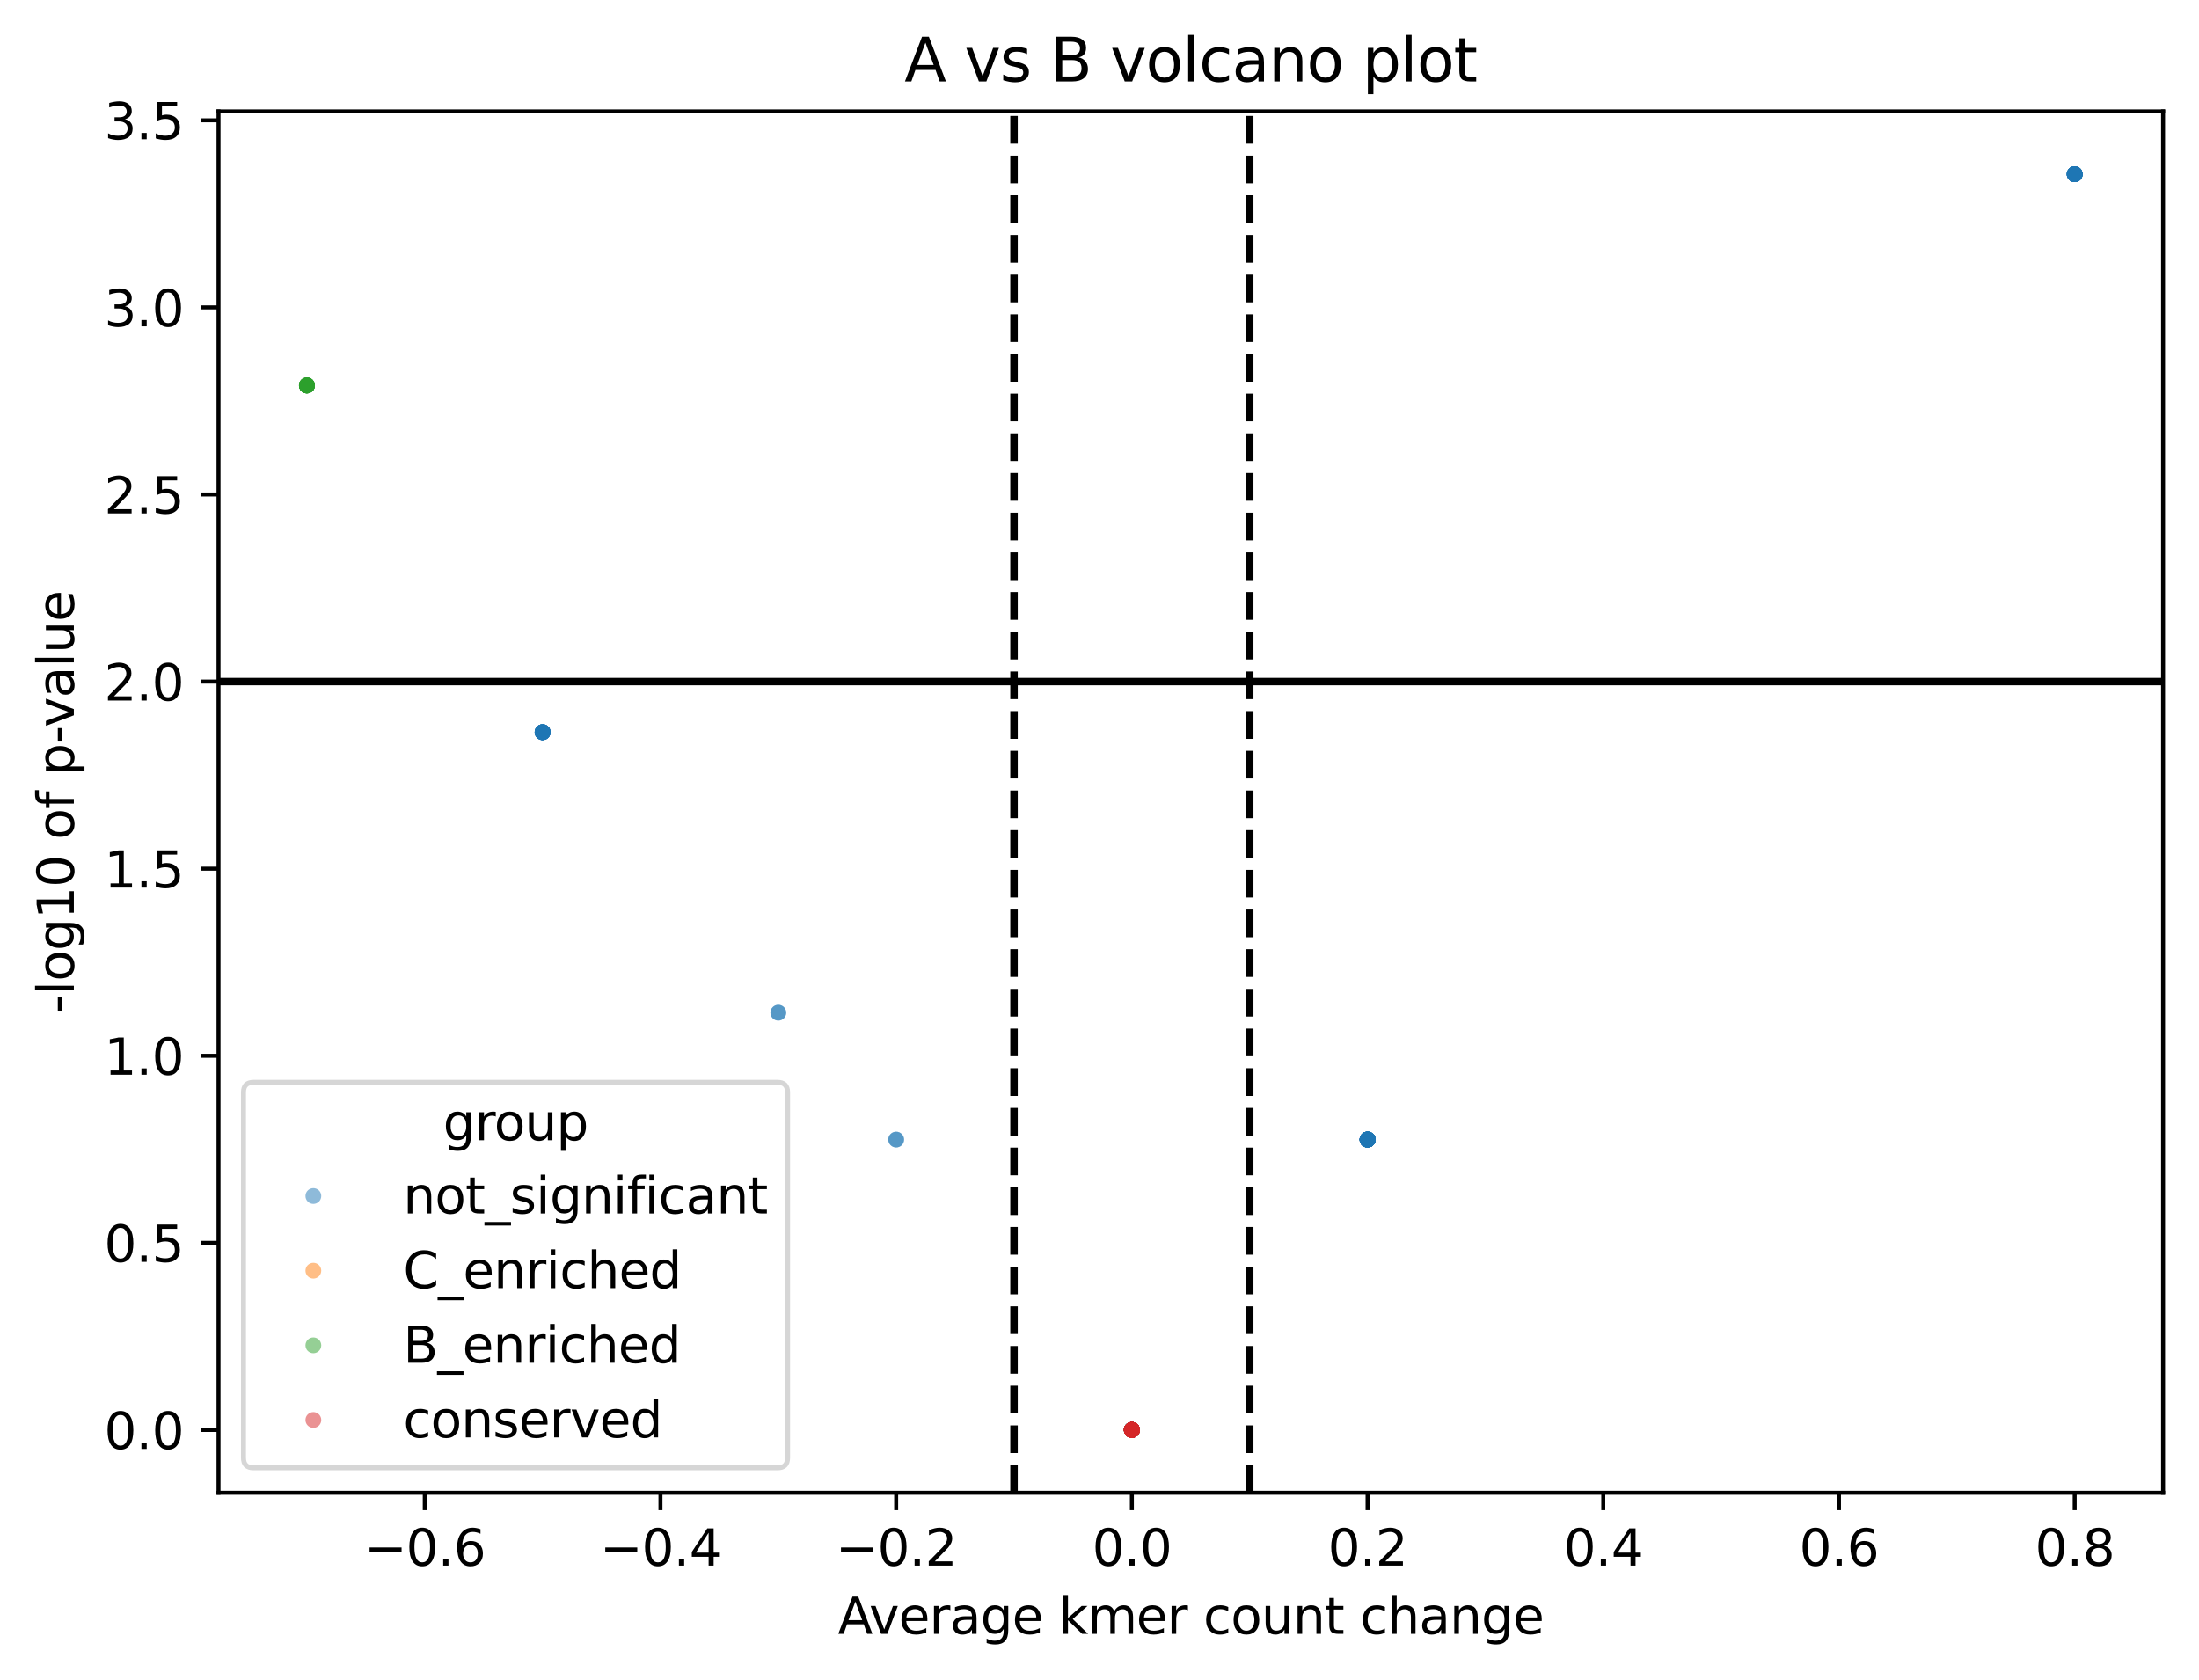 <?xml version="1.0" encoding="utf-8" standalone="no"?>
<!DOCTYPE svg PUBLIC "-//W3C//DTD SVG 1.1//EN"
  "http://www.w3.org/Graphics/SVG/1.1/DTD/svg11.dtd">
<svg xmlns:xlink="http://www.w3.org/1999/xlink" width="440.571pt" height="336.634pt" viewBox="0 0 440.571 336.634" xmlns="http://www.w3.org/2000/svg" version="1.1">
 <defs>
  <style type="text/css">*{stroke-linejoin: round; stroke-linecap: butt}</style>
 </defs>
 <g id="figure_1">
  <g id="patch_1">
   <path d="M 0 336.634 
L 440.571 336.634 
L 440.571 0 
L 0 0 
z
" style="fill: #ffffff"/>
  </g>
  <g id="axes_1">
   <g id="patch_2">
    <path d="M 43.781 299.078 
L 433.371 299.078 
L 433.371 22.318 
L 43.781 22.318 
z
" style="fill: #ffffff"/>
   </g>
   <g id="PathCollection_1">
    <defs>
     <path id="C0_0_c8217b1066" d="M 0 1.581 
C 0.419 1.581 0.822 1.415 1.118 1.118 
C 1.415 0.822 1.581 0.419 1.581 -0 
C 1.581 -0.419 1.415 -0.822 1.118 -1.118 
C 0.822 -1.415 0.419 -1.581 0 -1.581 
C -0.419 -1.581 -0.822 -1.415 -1.118 -1.118 
C -1.415 -0.822 -1.581 -0.419 -1.581 0 
C -1.581 0.419 -1.415 0.822 -1.118 1.118 
C -0.822 1.415 -0.419 1.581 0 1.581 
z
"/>
    </defs>
    <g clip-path="url(#p017ae1749d)">
     <use xlink:href="#C0_0_c8217b1066" x="226.77" y="286.498" style="fill: #1f77b4; fill-opacity: 0.5"/>
    </g>
    <g clip-path="url(#p017ae1749d)">
     <use xlink:href="#C0_0_c8217b1066" x="226.77" y="286.498" style="fill: #1f77b4; fill-opacity: 0.5"/>
    </g>
    <g clip-path="url(#p017ae1749d)">
     <use xlink:href="#C0_0_c8217b1066" x="226.77" y="286.498" style="fill: #1f77b4; fill-opacity: 0.5"/>
    </g>
    <g clip-path="url(#p017ae1749d)">
     <use xlink:href="#C0_0_c8217b1066" x="226.77" y="286.498" style="fill: #1f77b4; fill-opacity: 0.5"/>
    </g>
    <g clip-path="url(#p017ae1749d)">
     <use xlink:href="#C0_0_c8217b1066" x="226.77" y="286.498" style="fill: #1f77b4; fill-opacity: 0.5"/>
    </g>
    <g clip-path="url(#p017ae1749d)">
     <use xlink:href="#C0_0_c8217b1066" x="226.77" y="286.498" style="fill: #1f77b4; fill-opacity: 0.5"/>
    </g>
    <g clip-path="url(#p017ae1749d)">
     <use xlink:href="#C0_0_c8217b1066" x="226.77" y="286.498" style="fill: #ff7f0e; fill-opacity: 0.5"/>
    </g>
    <g clip-path="url(#p017ae1749d)">
     <use xlink:href="#C0_0_c8217b1066" x="415.663" y="34.898" style="fill: #1f77b4; fill-opacity: 0.5"/>
    </g>
    <g clip-path="url(#p017ae1749d)">
     <use xlink:href="#C0_0_c8217b1066" x="415.663" y="34.898" style="fill: #1f77b4; fill-opacity: 0.5"/>
    </g>
    <g clip-path="url(#p017ae1749d)">
     <use xlink:href="#C0_0_c8217b1066" x="415.663" y="34.898" style="fill: #1f77b4; fill-opacity: 0.5"/>
    </g>
    <g clip-path="url(#p017ae1749d)">
     <use xlink:href="#C0_0_c8217b1066" x="415.663" y="34.898" style="fill: #1f77b4; fill-opacity: 0.5"/>
    </g>
    <g clip-path="url(#p017ae1749d)">
     <use xlink:href="#C0_0_c8217b1066" x="415.663" y="34.898" style="fill: #1f77b4; fill-opacity: 0.5"/>
    </g>
    <g clip-path="url(#p017ae1749d)">
     <use xlink:href="#C0_0_c8217b1066" x="415.663" y="34.898" style="fill: #1f77b4; fill-opacity: 0.5"/>
    </g>
    <g clip-path="url(#p017ae1749d)">
     <use xlink:href="#C0_0_c8217b1066" x="415.663" y="34.898" style="fill: #1f77b4; fill-opacity: 0.5"/>
    </g>
    <g clip-path="url(#p017ae1749d)">
     <use xlink:href="#C0_0_c8217b1066" x="415.663" y="34.898" style="fill: #1f77b4; fill-opacity: 0.5"/>
    </g>
    <g clip-path="url(#p017ae1749d)">
     <use xlink:href="#C0_0_c8217b1066" x="415.663" y="34.898" style="fill: #1f77b4; fill-opacity: 0.5"/>
    </g>
    <g clip-path="url(#p017ae1749d)">
     <use xlink:href="#C0_0_c8217b1066" x="415.663" y="34.898" style="fill: #1f77b4; fill-opacity: 0.5"/>
    </g>
    <g clip-path="url(#p017ae1749d)">
     <use xlink:href="#C0_0_c8217b1066" x="415.663" y="34.898" style="fill: #1f77b4; fill-opacity: 0.5"/>
    </g>
    <g clip-path="url(#p017ae1749d)">
     <use xlink:href="#C0_0_c8217b1066" x="415.663" y="34.898" style="fill: #1f77b4; fill-opacity: 0.5"/>
    </g>
    <g clip-path="url(#p017ae1749d)">
     <use xlink:href="#C0_0_c8217b1066" x="415.663" y="34.898" style="fill: #1f77b4; fill-opacity: 0.5"/>
    </g>
    <g clip-path="url(#p017ae1749d)">
     <use xlink:href="#C0_0_c8217b1066" x="415.663" y="34.898" style="fill: #1f77b4; fill-opacity: 0.5"/>
    </g>
    <g clip-path="url(#p017ae1749d)">
     <use xlink:href="#C0_0_c8217b1066" x="226.77" y="286.498" style="fill: #1f77b4; fill-opacity: 0.5"/>
    </g>
    <g clip-path="url(#p017ae1749d)">
     <use xlink:href="#C0_0_c8217b1066" x="415.663" y="34.898" style="fill: #1f77b4; fill-opacity: 0.5"/>
    </g>
    <g clip-path="url(#p017ae1749d)">
     <use xlink:href="#C0_0_c8217b1066" x="61.49" y="77.232" style="fill: #2ca02c; fill-opacity: 0.5"/>
    </g>
    <g clip-path="url(#p017ae1749d)">
     <use xlink:href="#C0_0_c8217b1066" x="61.49" y="77.232" style="fill: #2ca02c; fill-opacity: 0.5"/>
    </g>
    <g clip-path="url(#p017ae1749d)">
     <use xlink:href="#C0_0_c8217b1066" x="61.49" y="77.232" style="fill: #2ca02c; fill-opacity: 0.5"/>
    </g>
    <g clip-path="url(#p017ae1749d)">
     <use xlink:href="#C0_0_c8217b1066" x="61.49" y="77.232" style="fill: #2ca02c; fill-opacity: 0.5"/>
    </g>
    <g clip-path="url(#p017ae1749d)">
     <use xlink:href="#C0_0_c8217b1066" x="61.49" y="77.232" style="fill: #2ca02c; fill-opacity: 0.5"/>
    </g>
    <g clip-path="url(#p017ae1749d)">
     <use xlink:href="#C0_0_c8217b1066" x="61.49" y="77.232" style="fill: #2ca02c; fill-opacity: 0.5"/>
    </g>
    <g clip-path="url(#p017ae1749d)">
     <use xlink:href="#C0_0_c8217b1066" x="61.49" y="77.232" style="fill: #2ca02c; fill-opacity: 0.5"/>
    </g>
    <g clip-path="url(#p017ae1749d)">
     <use xlink:href="#C0_0_c8217b1066" x="61.49" y="77.232" style="fill: #2ca02c; fill-opacity: 0.5"/>
    </g>
    <g clip-path="url(#p017ae1749d)">
     <use xlink:href="#C0_0_c8217b1066" x="61.49" y="77.232" style="fill: #2ca02c; fill-opacity: 0.5"/>
    </g>
    <g clip-path="url(#p017ae1749d)">
     <use xlink:href="#C0_0_c8217b1066" x="61.49" y="77.232" style="fill: #2ca02c; fill-opacity: 0.5"/>
    </g>
    <g clip-path="url(#p017ae1749d)">
     <use xlink:href="#C0_0_c8217b1066" x="61.49" y="77.232" style="fill: #2ca02c; fill-opacity: 0.5"/>
    </g>
    <g clip-path="url(#p017ae1749d)">
     <use xlink:href="#C0_0_c8217b1066" x="61.49" y="77.232" style="fill: #2ca02c; fill-opacity: 0.5"/>
    </g>
    <g clip-path="url(#p017ae1749d)">
     <use xlink:href="#C0_0_c8217b1066" x="61.49" y="77.232" style="fill: #2ca02c; fill-opacity: 0.5"/>
    </g>
    <g clip-path="url(#p017ae1749d)">
     <use xlink:href="#C0_0_c8217b1066" x="61.49" y="77.232" style="fill: #2ca02c; fill-opacity: 0.5"/>
    </g>
    <g clip-path="url(#p017ae1749d)">
     <use xlink:href="#C0_0_c8217b1066" x="61.49" y="77.232" style="fill: #2ca02c; fill-opacity: 0.5"/>
    </g>
    <g clip-path="url(#p017ae1749d)">
     <use xlink:href="#C0_0_c8217b1066" x="226.77" y="286.498" style="fill: #1f77b4; fill-opacity: 0.5"/>
    </g>
    <g clip-path="url(#p017ae1749d)">
     <use xlink:href="#C0_0_c8217b1066" x="226.77" y="286.498" style="fill: #1f77b4; fill-opacity: 0.5"/>
    </g>
    <g clip-path="url(#p017ae1749d)">
     <use xlink:href="#C0_0_c8217b1066" x="226.77" y="286.498" style="fill: #1f77b4; fill-opacity: 0.5"/>
    </g>
    <g clip-path="url(#p017ae1749d)">
     <use xlink:href="#C0_0_c8217b1066" x="226.77" y="286.498" style="fill: #1f77b4; fill-opacity: 0.5"/>
    </g>
    <g clip-path="url(#p017ae1749d)">
     <use xlink:href="#C0_0_c8217b1066" x="226.77" y="286.498" style="fill: #1f77b4; fill-opacity: 0.5"/>
    </g>
    <g clip-path="url(#p017ae1749d)">
     <use xlink:href="#C0_0_c8217b1066" x="226.77" y="286.498" style="fill: #1f77b4; fill-opacity: 0.5"/>
    </g>
    <g clip-path="url(#p017ae1749d)">
     <use xlink:href="#C0_0_c8217b1066" x="108.713" y="146.696" style="fill: #1f77b4; fill-opacity: 0.5"/>
    </g>
    <g clip-path="url(#p017ae1749d)">
     <use xlink:href="#C0_0_c8217b1066" x="108.713" y="146.696" style="fill: #1f77b4; fill-opacity: 0.5"/>
    </g>
    <g clip-path="url(#p017ae1749d)">
     <use xlink:href="#C0_0_c8217b1066" x="108.713" y="146.696" style="fill: #1f77b4; fill-opacity: 0.5"/>
    </g>
    <g clip-path="url(#p017ae1749d)">
     <use xlink:href="#C0_0_c8217b1066" x="108.713" y="146.696" style="fill: #1f77b4; fill-opacity: 0.5"/>
    </g>
    <g clip-path="url(#p017ae1749d)">
     <use xlink:href="#C0_0_c8217b1066" x="108.713" y="146.696" style="fill: #1f77b4; fill-opacity: 0.5"/>
    </g>
    <g clip-path="url(#p017ae1749d)">
     <use xlink:href="#C0_0_c8217b1066" x="108.713" y="146.696" style="fill: #1f77b4; fill-opacity: 0.5"/>
    </g>
    <g clip-path="url(#p017ae1749d)">
     <use xlink:href="#C0_0_c8217b1066" x="108.713" y="146.696" style="fill: #1f77b4; fill-opacity: 0.5"/>
    </g>
    <g clip-path="url(#p017ae1749d)">
     <use xlink:href="#C0_0_c8217b1066" x="108.713" y="146.696" style="fill: #1f77b4; fill-opacity: 0.5"/>
    </g>
    <g clip-path="url(#p017ae1749d)">
     <use xlink:href="#C0_0_c8217b1066" x="108.713" y="146.696" style="fill: #1f77b4; fill-opacity: 0.5"/>
    </g>
    <g clip-path="url(#p017ae1749d)">
     <use xlink:href="#C0_0_c8217b1066" x="108.713" y="146.696" style="fill: #1f77b4; fill-opacity: 0.5"/>
    </g>
    <g clip-path="url(#p017ae1749d)">
     <use xlink:href="#C0_0_c8217b1066" x="108.713" y="146.696" style="fill: #1f77b4; fill-opacity: 0.5"/>
    </g>
    <g clip-path="url(#p017ae1749d)">
     <use xlink:href="#C0_0_c8217b1066" x="108.713" y="146.696" style="fill: #1f77b4; fill-opacity: 0.5"/>
    </g>
    <g clip-path="url(#p017ae1749d)">
     <use xlink:href="#C0_0_c8217b1066" x="108.713" y="146.696" style="fill: #1f77b4; fill-opacity: 0.5"/>
    </g>
    <g clip-path="url(#p017ae1749d)">
     <use xlink:href="#C0_0_c8217b1066" x="226.77" y="286.498" style="fill: #1f77b4; fill-opacity: 0.5"/>
    </g>
    <g clip-path="url(#p017ae1749d)">
     <use xlink:href="#C0_0_c8217b1066" x="226.77" y="286.498" style="fill: #1f77b4; fill-opacity: 0.5"/>
    </g>
    <g clip-path="url(#p017ae1749d)">
     <use xlink:href="#C0_0_c8217b1066" x="226.77" y="286.498" style="fill: #1f77b4; fill-opacity: 0.5"/>
    </g>
    <g clip-path="url(#p017ae1749d)">
     <use xlink:href="#C0_0_c8217b1066" x="226.77" y="286.498" style="fill: #1f77b4; fill-opacity: 0.5"/>
    </g>
    <g clip-path="url(#p017ae1749d)">
     <use xlink:href="#C0_0_c8217b1066" x="226.77" y="286.498" style="fill: #1f77b4; fill-opacity: 0.5"/>
    </g>
    <g clip-path="url(#p017ae1749d)">
     <use xlink:href="#C0_0_c8217b1066" x="226.77" y="286.498" style="fill: #1f77b4; fill-opacity: 0.5"/>
    </g>
    <g clip-path="url(#p017ae1749d)">
     <use xlink:href="#C0_0_c8217b1066" x="155.936" y="202.899" style="fill: #1f77b4; fill-opacity: 0.5"/>
    </g>
    <g clip-path="url(#p017ae1749d)">
     <use xlink:href="#C0_0_c8217b1066" x="155.936" y="202.899" style="fill: #1f77b4; fill-opacity: 0.5"/>
    </g>
    <g clip-path="url(#p017ae1749d)">
     <use xlink:href="#C0_0_c8217b1066" x="226.77" y="286.498" style="fill: #1f77b4; fill-opacity: 0.5"/>
    </g>
    <g clip-path="url(#p017ae1749d)">
     <use xlink:href="#C0_0_c8217b1066" x="226.77" y="286.498" style="fill: #1f77b4; fill-opacity: 0.5"/>
    </g>
    <g clip-path="url(#p017ae1749d)">
     <use xlink:href="#C0_0_c8217b1066" x="273.994" y="228.321" style="fill: #1f77b4; fill-opacity: 0.5"/>
    </g>
    <g clip-path="url(#p017ae1749d)">
     <use xlink:href="#C0_0_c8217b1066" x="273.994" y="228.321" style="fill: #1f77b4; fill-opacity: 0.5"/>
    </g>
    <g clip-path="url(#p017ae1749d)">
     <use xlink:href="#C0_0_c8217b1066" x="273.994" y="228.321" style="fill: #1f77b4; fill-opacity: 0.5"/>
    </g>
    <g clip-path="url(#p017ae1749d)">
     <use xlink:href="#C0_0_c8217b1066" x="273.994" y="228.321" style="fill: #1f77b4; fill-opacity: 0.5"/>
    </g>
    <g clip-path="url(#p017ae1749d)">
     <use xlink:href="#C0_0_c8217b1066" x="273.994" y="228.321" style="fill: #1f77b4; fill-opacity: 0.5"/>
    </g>
    <g clip-path="url(#p017ae1749d)">
     <use xlink:href="#C0_0_c8217b1066" x="273.994" y="228.321" style="fill: #1f77b4; fill-opacity: 0.5"/>
    </g>
    <g clip-path="url(#p017ae1749d)">
     <use xlink:href="#C0_0_c8217b1066" x="273.994" y="228.321" style="fill: #1f77b4; fill-opacity: 0.5"/>
    </g>
    <g clip-path="url(#p017ae1749d)">
     <use xlink:href="#C0_0_c8217b1066" x="273.994" y="228.321" style="fill: #1f77b4; fill-opacity: 0.5"/>
    </g>
    <g clip-path="url(#p017ae1749d)">
     <use xlink:href="#C0_0_c8217b1066" x="273.994" y="228.321" style="fill: #1f77b4; fill-opacity: 0.5"/>
    </g>
    <g clip-path="url(#p017ae1749d)">
     <use xlink:href="#C0_0_c8217b1066" x="273.994" y="228.321" style="fill: #1f77b4; fill-opacity: 0.5"/>
    </g>
    <g clip-path="url(#p017ae1749d)">
     <use xlink:href="#C0_0_c8217b1066" x="273.994" y="228.321" style="fill: #1f77b4; fill-opacity: 0.5"/>
    </g>
    <g clip-path="url(#p017ae1749d)">
     <use xlink:href="#C0_0_c8217b1066" x="226.77" y="286.498" style="fill: #1f77b4; fill-opacity: 0.5"/>
    </g>
    <g clip-path="url(#p017ae1749d)">
     <use xlink:href="#C0_0_c8217b1066" x="273.994" y="228.321" style="fill: #1f77b4; fill-opacity: 0.5"/>
    </g>
    <g clip-path="url(#p017ae1749d)">
     <use xlink:href="#C0_0_c8217b1066" x="226.77" y="286.498" style="fill: #1f77b4; fill-opacity: 0.5"/>
    </g>
    <g clip-path="url(#p017ae1749d)">
     <use xlink:href="#C0_0_c8217b1066" x="273.994" y="228.321" style="fill: #1f77b4; fill-opacity: 0.5"/>
    </g>
    <g clip-path="url(#p017ae1749d)">
     <use xlink:href="#C0_0_c8217b1066" x="273.994" y="228.321" style="fill: #1f77b4; fill-opacity: 0.5"/>
    </g>
    <g clip-path="url(#p017ae1749d)">
     <use xlink:href="#C0_0_c8217b1066" x="273.994" y="228.321" style="fill: #1f77b4; fill-opacity: 0.5"/>
    </g>
    <g clip-path="url(#p017ae1749d)">
     <use xlink:href="#C0_0_c8217b1066" x="273.994" y="228.321" style="fill: #1f77b4; fill-opacity: 0.5"/>
    </g>
    <g clip-path="url(#p017ae1749d)">
     <use xlink:href="#C0_0_c8217b1066" x="273.994" y="228.321" style="fill: #1f77b4; fill-opacity: 0.5"/>
    </g>
    <g clip-path="url(#p017ae1749d)">
     <use xlink:href="#C0_0_c8217b1066" x="273.994" y="228.321" style="fill: #1f77b4; fill-opacity: 0.5"/>
    </g>
    <g clip-path="url(#p017ae1749d)">
     <use xlink:href="#C0_0_c8217b1066" x="273.994" y="228.321" style="fill: #1f77b4; fill-opacity: 0.5"/>
    </g>
    <g clip-path="url(#p017ae1749d)">
     <use xlink:href="#C0_0_c8217b1066" x="226.77" y="286.498" style="fill: #1f77b4; fill-opacity: 0.5"/>
    </g>
    <g clip-path="url(#p017ae1749d)">
     <use xlink:href="#C0_0_c8217b1066" x="226.77" y="286.498" style="fill: #1f77b4; fill-opacity: 0.5"/>
    </g>
    <g clip-path="url(#p017ae1749d)">
     <use xlink:href="#C0_0_c8217b1066" x="273.994" y="228.321" style="fill: #1f77b4; fill-opacity: 0.5"/>
    </g>
    <g clip-path="url(#p017ae1749d)">
     <use xlink:href="#C0_0_c8217b1066" x="273.994" y="228.321" style="fill: #1f77b4; fill-opacity: 0.5"/>
    </g>
    <g clip-path="url(#p017ae1749d)">
     <use xlink:href="#C0_0_c8217b1066" x="273.994" y="228.321" style="fill: #1f77b4; fill-opacity: 0.5"/>
    </g>
    <g clip-path="url(#p017ae1749d)">
     <use xlink:href="#C0_0_c8217b1066" x="273.994" y="228.321" style="fill: #1f77b4; fill-opacity: 0.5"/>
    </g>
    <g clip-path="url(#p017ae1749d)">
     <use xlink:href="#C0_0_c8217b1066" x="273.994" y="228.321" style="fill: #1f77b4; fill-opacity: 0.5"/>
    </g>
    <g clip-path="url(#p017ae1749d)">
     <use xlink:href="#C0_0_c8217b1066" x="273.994" y="228.321" style="fill: #1f77b4; fill-opacity: 0.5"/>
    </g>
    <g clip-path="url(#p017ae1749d)">
     <use xlink:href="#C0_0_c8217b1066" x="273.994" y="228.321" style="fill: #1f77b4; fill-opacity: 0.5"/>
    </g>
    <g clip-path="url(#p017ae1749d)">
     <use xlink:href="#C0_0_c8217b1066" x="273.994" y="228.321" style="fill: #1f77b4; fill-opacity: 0.5"/>
    </g>
    <g clip-path="url(#p017ae1749d)">
     <use xlink:href="#C0_0_c8217b1066" x="273.994" y="228.321" style="fill: #1f77b4; fill-opacity: 0.5"/>
    </g>
    <g clip-path="url(#p017ae1749d)">
     <use xlink:href="#C0_0_c8217b1066" x="273.994" y="228.321" style="fill: #1f77b4; fill-opacity: 0.5"/>
    </g>
    <g clip-path="url(#p017ae1749d)">
     <use xlink:href="#C0_0_c8217b1066" x="273.994" y="228.321" style="fill: #1f77b4; fill-opacity: 0.5"/>
    </g>
    <g clip-path="url(#p017ae1749d)">
     <use xlink:href="#C0_0_c8217b1066" x="179.547" y="228.321" style="fill: #1f77b4; fill-opacity: 0.5"/>
    </g>
    <g clip-path="url(#p017ae1749d)">
     <use xlink:href="#C0_0_c8217b1066" x="179.547" y="228.321" style="fill: #1f77b4; fill-opacity: 0.5"/>
    </g>
    <g clip-path="url(#p017ae1749d)">
     <use xlink:href="#C0_0_c8217b1066" x="226.77" y="286.498" style="fill: #d62728; fill-opacity: 0.5"/>
    </g>
    <g clip-path="url(#p017ae1749d)">
     <use xlink:href="#C0_0_c8217b1066" x="226.77" y="286.498" style="fill: #d62728; fill-opacity: 0.5"/>
    </g>
    <g clip-path="url(#p017ae1749d)">
     <use xlink:href="#C0_0_c8217b1066" x="226.77" y="286.498" style="fill: #d62728; fill-opacity: 0.5"/>
    </g>
    <g clip-path="url(#p017ae1749d)">
     <use xlink:href="#C0_0_c8217b1066" x="226.77" y="286.498" style="fill: #d62728; fill-opacity: 0.5"/>
    </g>
    <g clip-path="url(#p017ae1749d)">
     <use xlink:href="#C0_0_c8217b1066" x="226.77" y="286.498" style="fill: #d62728; fill-opacity: 0.5"/>
    </g>
    <g clip-path="url(#p017ae1749d)">
     <use xlink:href="#C0_0_c8217b1066" x="226.77" y="286.498" style="fill: #d62728; fill-opacity: 0.5"/>
    </g>
    <g clip-path="url(#p017ae1749d)">
     <use xlink:href="#C0_0_c8217b1066" x="226.77" y="286.498" style="fill: #d62728; fill-opacity: 0.5"/>
    </g>
    <g clip-path="url(#p017ae1749d)">
     <use xlink:href="#C0_0_c8217b1066" x="226.77" y="286.498" style="fill: #d62728; fill-opacity: 0.5"/>
    </g>
    <g clip-path="url(#p017ae1749d)">
     <use xlink:href="#C0_0_c8217b1066" x="226.77" y="286.498" style="fill: #d62728; fill-opacity: 0.5"/>
    </g>
    <g clip-path="url(#p017ae1749d)">
     <use xlink:href="#C0_0_c8217b1066" x="226.77" y="286.498" style="fill: #d62728; fill-opacity: 0.5"/>
    </g>
    <g clip-path="url(#p017ae1749d)">
     <use xlink:href="#C0_0_c8217b1066" x="226.77" y="286.498" style="fill: #d62728; fill-opacity: 0.5"/>
    </g>
    <g clip-path="url(#p017ae1749d)">
     <use xlink:href="#C0_0_c8217b1066" x="226.77" y="286.498" style="fill: #d62728; fill-opacity: 0.5"/>
    </g>
    <g clip-path="url(#p017ae1749d)">
     <use xlink:href="#C0_0_c8217b1066" x="226.77" y="286.498" style="fill: #d62728; fill-opacity: 0.5"/>
    </g>
    <g clip-path="url(#p017ae1749d)">
     <use xlink:href="#C0_0_c8217b1066" x="226.77" y="286.498" style="fill: #d62728; fill-opacity: 0.5"/>
    </g>
    <g clip-path="url(#p017ae1749d)">
     <use xlink:href="#C0_0_c8217b1066" x="226.77" y="286.498" style="fill: #d62728; fill-opacity: 0.5"/>
    </g>
    <g clip-path="url(#p017ae1749d)">
     <use xlink:href="#C0_0_c8217b1066" x="226.77" y="286.498" style="fill: #d62728; fill-opacity: 0.5"/>
    </g>
    <g clip-path="url(#p017ae1749d)">
     <use xlink:href="#C0_0_c8217b1066" x="226.77" y="286.498" style="fill: #d62728; fill-opacity: 0.5"/>
    </g>
    <g clip-path="url(#p017ae1749d)">
     <use xlink:href="#C0_0_c8217b1066" x="226.77" y="286.498" style="fill: #d62728; fill-opacity: 0.5"/>
    </g>
    <g clip-path="url(#p017ae1749d)">
     <use xlink:href="#C0_0_c8217b1066" x="226.77" y="286.498" style="fill: #d62728; fill-opacity: 0.5"/>
    </g>
    <g clip-path="url(#p017ae1749d)">
     <use xlink:href="#C0_0_c8217b1066" x="226.77" y="286.498" style="fill: #d62728; fill-opacity: 0.5"/>
    </g>
    <g clip-path="url(#p017ae1749d)">
     <use xlink:href="#C0_0_c8217b1066" x="226.77" y="286.498" style="fill: #d62728; fill-opacity: 0.5"/>
    </g>
    <g clip-path="url(#p017ae1749d)">
     <use xlink:href="#C0_0_c8217b1066" x="226.77" y="286.498" style="fill: #d62728; fill-opacity: 0.5"/>
    </g>
    <g clip-path="url(#p017ae1749d)">
     <use xlink:href="#C0_0_c8217b1066" x="226.77" y="286.498" style="fill: #d62728; fill-opacity: 0.5"/>
    </g>
    <g clip-path="url(#p017ae1749d)">
     <use xlink:href="#C0_0_c8217b1066" x="226.77" y="286.498" style="fill: #d62728; fill-opacity: 0.5"/>
    </g>
    <g clip-path="url(#p017ae1749d)">
     <use xlink:href="#C0_0_c8217b1066" x="226.77" y="286.498" style="fill: #d62728; fill-opacity: 0.5"/>
    </g>
    <g clip-path="url(#p017ae1749d)">
     <use xlink:href="#C0_0_c8217b1066" x="226.77" y="286.498" style="fill: #d62728; fill-opacity: 0.5"/>
    </g>
    <g clip-path="url(#p017ae1749d)">
     <use xlink:href="#C0_0_c8217b1066" x="226.77" y="286.498" style="fill: #d62728; fill-opacity: 0.5"/>
    </g>
    <g clip-path="url(#p017ae1749d)">
     <use xlink:href="#C0_0_c8217b1066" x="226.77" y="286.498" style="fill: #d62728; fill-opacity: 0.5"/>
    </g>
    <g clip-path="url(#p017ae1749d)">
     <use xlink:href="#C0_0_c8217b1066" x="226.77" y="286.498" style="fill: #d62728; fill-opacity: 0.5"/>
    </g>
    <g clip-path="url(#p017ae1749d)">
     <use xlink:href="#C0_0_c8217b1066" x="226.77" y="286.498" style="fill: #d62728; fill-opacity: 0.5"/>
    </g>
    <g clip-path="url(#p017ae1749d)">
     <use xlink:href="#C0_0_c8217b1066" x="226.77" y="286.498" style="fill: #d62728; fill-opacity: 0.5"/>
    </g>
    <g clip-path="url(#p017ae1749d)">
     <use xlink:href="#C0_0_c8217b1066" x="226.77" y="286.498" style="fill: #d62728; fill-opacity: 0.5"/>
    </g>
    <g clip-path="url(#p017ae1749d)">
     <use xlink:href="#C0_0_c8217b1066" x="226.77" y="286.498" style="fill: #d62728; fill-opacity: 0.5"/>
    </g>
    <g clip-path="url(#p017ae1749d)">
     <use xlink:href="#C0_0_c8217b1066" x="226.77" y="286.498" style="fill: #d62728; fill-opacity: 0.5"/>
    </g>
    <g clip-path="url(#p017ae1749d)">
     <use xlink:href="#C0_0_c8217b1066" x="226.77" y="286.498" style="fill: #d62728; fill-opacity: 0.5"/>
    </g>
    <g clip-path="url(#p017ae1749d)">
     <use xlink:href="#C0_0_c8217b1066" x="226.77" y="286.498" style="fill: #d62728; fill-opacity: 0.5"/>
    </g>
    <g clip-path="url(#p017ae1749d)">
     <use xlink:href="#C0_0_c8217b1066" x="226.77" y="286.498" style="fill: #d62728; fill-opacity: 0.5"/>
    </g>
    <g clip-path="url(#p017ae1749d)">
     <use xlink:href="#C0_0_c8217b1066" x="226.77" y="286.498" style="fill: #d62728; fill-opacity: 0.5"/>
    </g>
    <g clip-path="url(#p017ae1749d)">
     <use xlink:href="#C0_0_c8217b1066" x="226.77" y="286.498" style="fill: #d62728; fill-opacity: 0.5"/>
    </g>
    <g clip-path="url(#p017ae1749d)">
     <use xlink:href="#C0_0_c8217b1066" x="226.77" y="286.498" style="fill: #d62728; fill-opacity: 0.5"/>
    </g>
    <g clip-path="url(#p017ae1749d)">
     <use xlink:href="#C0_0_c8217b1066" x="226.77" y="286.498" style="fill: #d62728; fill-opacity: 0.5"/>
    </g>
    <g clip-path="url(#p017ae1749d)">
     <use xlink:href="#C0_0_c8217b1066" x="226.77" y="286.498" style="fill: #d62728; fill-opacity: 0.5"/>
    </g>
    <g clip-path="url(#p017ae1749d)">
     <use xlink:href="#C0_0_c8217b1066" x="226.77" y="286.498" style="fill: #d62728; fill-opacity: 0.5"/>
    </g>
    <g clip-path="url(#p017ae1749d)">
     <use xlink:href="#C0_0_c8217b1066" x="226.77" y="286.498" style="fill: #d62728; fill-opacity: 0.5"/>
    </g>
    <g clip-path="url(#p017ae1749d)">
     <use xlink:href="#C0_0_c8217b1066" x="226.77" y="286.498" style="fill: #d62728; fill-opacity: 0.5"/>
    </g>
    <g clip-path="url(#p017ae1749d)">
     <use xlink:href="#C0_0_c8217b1066" x="226.77" y="286.498" style="fill: #d62728; fill-opacity: 0.5"/>
    </g>
    <g clip-path="url(#p017ae1749d)">
     <use xlink:href="#C0_0_c8217b1066" x="226.77" y="286.498" style="fill: #d62728; fill-opacity: 0.5"/>
    </g>
   </g>
   <g id="matplotlib.axis_1">
    <g id="xtick_1">
     <g id="line2d_1">
      <defs>
       <path id="mb887fe9098" d="M 0 0 
L 0 3.5 
" style="stroke: #000000; stroke-width: 0.8"/>
      </defs>
      <g>
       <use xlink:href="#mb887fe9098" x="85.101" y="299.078" style="stroke: #000000; stroke-width: 0.8"/>
      </g>
     </g>
     <g id="text_1">
      <!-- −0.6 -->
      <g transform="translate(72.96 313.677) scale(0.1 -0.1)">
       <defs>
        <path id="DejaVuSans-2212" d="M 678 2272 
L 4684 2272 
L 4684 1741 
L 678 1741 
L 678 2272 
z
" transform="scale(0.016)"/>
        <path id="DejaVuSans-30" d="M 2034 4250 
Q 1547 4250 1301 3770 
Q 1056 3291 1056 2328 
Q 1056 1369 1301 889 
Q 1547 409 2034 409 
Q 2525 409 2770 889 
Q 3016 1369 3016 2328 
Q 3016 3291 2770 3770 
Q 2525 4250 2034 4250 
z
M 2034 4750 
Q 2819 4750 3233 4129 
Q 3647 3509 3647 2328 
Q 3647 1150 3233 529 
Q 2819 -91 2034 -91 
Q 1250 -91 836 529 
Q 422 1150 422 2328 
Q 422 3509 836 4129 
Q 1250 4750 2034 4750 
z
" transform="scale(0.016)"/>
        <path id="DejaVuSans-2e" d="M 684 794 
L 1344 794 
L 1344 0 
L 684 0 
L 684 794 
z
" transform="scale(0.016)"/>
        <path id="DejaVuSans-36" d="M 2113 2584 
Q 1688 2584 1439 2293 
Q 1191 2003 1191 1497 
Q 1191 994 1439 701 
Q 1688 409 2113 409 
Q 2538 409 2786 701 
Q 3034 994 3034 1497 
Q 3034 2003 2786 2293 
Q 2538 2584 2113 2584 
z
M 3366 4563 
L 3366 3988 
Q 3128 4100 2886 4159 
Q 2644 4219 2406 4219 
Q 1781 4219 1451 3797 
Q 1122 3375 1075 2522 
Q 1259 2794 1537 2939 
Q 1816 3084 2150 3084 
Q 2853 3084 3261 2657 
Q 3669 2231 3669 1497 
Q 3669 778 3244 343 
Q 2819 -91 2113 -91 
Q 1303 -91 875 529 
Q 447 1150 447 2328 
Q 447 3434 972 4092 
Q 1497 4750 2381 4750 
Q 2619 4750 2861 4703 
Q 3103 4656 3366 4563 
z
" transform="scale(0.016)"/>
       </defs>
       <use xlink:href="#DejaVuSans-2212"/>
       <use xlink:href="#DejaVuSans-30" x="83.789"/>
       <use xlink:href="#DejaVuSans-2e" x="147.412"/>
       <use xlink:href="#DejaVuSans-36" x="179.199"/>
      </g>
     </g>
    </g>
    <g id="xtick_2">
     <g id="line2d_2">
      <g>
       <use xlink:href="#mb887fe9098" x="132.324" y="299.078" style="stroke: #000000; stroke-width: 0.8"/>
      </g>
     </g>
     <g id="text_2">
      <!-- −0.4 -->
      <g transform="translate(120.183 313.677) scale(0.1 -0.1)">
       <defs>
        <path id="DejaVuSans-34" d="M 2419 4116 
L 825 1625 
L 2419 1625 
L 2419 4116 
z
M 2253 4666 
L 3047 4666 
L 3047 1625 
L 3713 1625 
L 3713 1100 
L 3047 1100 
L 3047 0 
L 2419 0 
L 2419 1100 
L 313 1100 
L 313 1709 
L 2253 4666 
z
" transform="scale(0.016)"/>
       </defs>
       <use xlink:href="#DejaVuSans-2212"/>
       <use xlink:href="#DejaVuSans-30" x="83.789"/>
       <use xlink:href="#DejaVuSans-2e" x="147.412"/>
       <use xlink:href="#DejaVuSans-34" x="179.199"/>
      </g>
     </g>
    </g>
    <g id="xtick_3">
     <g id="line2d_3">
      <g>
       <use xlink:href="#mb887fe9098" x="179.547" y="299.078" style="stroke: #000000; stroke-width: 0.8"/>
      </g>
     </g>
     <g id="text_3">
      <!-- −0.2 -->
      <g transform="translate(167.406 313.677) scale(0.1 -0.1)">
       <defs>
        <path id="DejaVuSans-32" d="M 1228 531 
L 3431 531 
L 3431 0 
L 469 0 
L 469 531 
Q 828 903 1448 1529 
Q 2069 2156 2228 2338 
Q 2531 2678 2651 2914 
Q 2772 3150 2772 3378 
Q 2772 3750 2511 3984 
Q 2250 4219 1831 4219 
Q 1534 4219 1204 4116 
Q 875 4013 500 3803 
L 500 4441 
Q 881 4594 1212 4672 
Q 1544 4750 1819 4750 
Q 2544 4750 2975 4387 
Q 3406 4025 3406 3419 
Q 3406 3131 3298 2873 
Q 3191 2616 2906 2266 
Q 2828 2175 2409 1742 
Q 1991 1309 1228 531 
z
" transform="scale(0.016)"/>
       </defs>
       <use xlink:href="#DejaVuSans-2212"/>
       <use xlink:href="#DejaVuSans-30" x="83.789"/>
       <use xlink:href="#DejaVuSans-2e" x="147.412"/>
       <use xlink:href="#DejaVuSans-32" x="179.199"/>
      </g>
     </g>
    </g>
    <g id="xtick_4">
     <g id="line2d_4">
      <g>
       <use xlink:href="#mb887fe9098" x="226.77" y="299.078" style="stroke: #000000; stroke-width: 0.8"/>
      </g>
     </g>
     <g id="text_4">
      <!-- 0.0 -->
      <g transform="translate(218.819 313.677) scale(0.1 -0.1)">
       <use xlink:href="#DejaVuSans-30"/>
       <use xlink:href="#DejaVuSans-2e" x="63.623"/>
       <use xlink:href="#DejaVuSans-30" x="95.41"/>
      </g>
     </g>
    </g>
    <g id="xtick_5">
     <g id="line2d_5">
      <g>
       <use xlink:href="#mb887fe9098" x="273.994" y="299.078" style="stroke: #000000; stroke-width: 0.8"/>
      </g>
     </g>
     <g id="text_5">
      <!-- 0.2 -->
      <g transform="translate(266.042 313.677) scale(0.1 -0.1)">
       <use xlink:href="#DejaVuSans-30"/>
       <use xlink:href="#DejaVuSans-2e" x="63.623"/>
       <use xlink:href="#DejaVuSans-32" x="95.41"/>
      </g>
     </g>
    </g>
    <g id="xtick_6">
     <g id="line2d_6">
      <g>
       <use xlink:href="#mb887fe9098" x="321.217" y="299.078" style="stroke: #000000; stroke-width: 0.8"/>
      </g>
     </g>
     <g id="text_6">
      <!-- 0.4 -->
      <g transform="translate(313.265 313.677) scale(0.1 -0.1)">
       <use xlink:href="#DejaVuSans-30"/>
       <use xlink:href="#DejaVuSans-2e" x="63.623"/>
       <use xlink:href="#DejaVuSans-34" x="95.41"/>
      </g>
     </g>
    </g>
    <g id="xtick_7">
     <g id="line2d_7">
      <g>
       <use xlink:href="#mb887fe9098" x="368.44" y="299.078" style="stroke: #000000; stroke-width: 0.8"/>
      </g>
     </g>
     <g id="text_7">
      <!-- 0.6 -->
      <g transform="translate(360.488 313.677) scale(0.1 -0.1)">
       <use xlink:href="#DejaVuSans-30"/>
       <use xlink:href="#DejaVuSans-2e" x="63.623"/>
       <use xlink:href="#DejaVuSans-36" x="95.41"/>
      </g>
     </g>
    </g>
    <g id="xtick_8">
     <g id="line2d_8">
      <g>
       <use xlink:href="#mb887fe9098" x="415.663" y="299.078" style="stroke: #000000; stroke-width: 0.8"/>
      </g>
     </g>
     <g id="text_8">
      <!-- 0.8 -->
      <g transform="translate(407.711 313.677) scale(0.1 -0.1)">
       <defs>
        <path id="DejaVuSans-38" d="M 2034 2216 
Q 1584 2216 1326 1975 
Q 1069 1734 1069 1313 
Q 1069 891 1326 650 
Q 1584 409 2034 409 
Q 2484 409 2743 651 
Q 3003 894 3003 1313 
Q 3003 1734 2745 1975 
Q 2488 2216 2034 2216 
z
M 1403 2484 
Q 997 2584 770 2862 
Q 544 3141 544 3541 
Q 544 4100 942 4425 
Q 1341 4750 2034 4750 
Q 2731 4750 3128 4425 
Q 3525 4100 3525 3541 
Q 3525 3141 3298 2862 
Q 3072 2584 2669 2484 
Q 3125 2378 3379 2068 
Q 3634 1759 3634 1313 
Q 3634 634 3220 271 
Q 2806 -91 2034 -91 
Q 1263 -91 848 271 
Q 434 634 434 1313 
Q 434 1759 690 2068 
Q 947 2378 1403 2484 
z
M 1172 3481 
Q 1172 3119 1398 2916 
Q 1625 2713 2034 2713 
Q 2441 2713 2670 2916 
Q 2900 3119 2900 3481 
Q 2900 3844 2670 4047 
Q 2441 4250 2034 4250 
Q 1625 4250 1398 4047 
Q 1172 3844 1172 3481 
z
" transform="scale(0.016)"/>
       </defs>
       <use xlink:href="#DejaVuSans-30"/>
       <use xlink:href="#DejaVuSans-2e" x="63.623"/>
       <use xlink:href="#DejaVuSans-38" x="95.41"/>
      </g>
     </g>
    </g>
    <g id="text_9">
     <!-- Average kmer count change -->
     <g transform="translate(167.871 327.355) scale(0.1 -0.1)">
      <defs>
       <path id="DejaVuSans-41" d="M 2188 4044 
L 1331 1722 
L 3047 1722 
L 2188 4044 
z
M 1831 4666 
L 2547 4666 
L 4325 0 
L 3669 0 
L 3244 1197 
L 1141 1197 
L 716 0 
L 50 0 
L 1831 4666 
z
" transform="scale(0.016)"/>
       <path id="DejaVuSans-76" d="M 191 3500 
L 800 3500 
L 1894 563 
L 2988 3500 
L 3597 3500 
L 2284 0 
L 1503 0 
L 191 3500 
z
" transform="scale(0.016)"/>
       <path id="DejaVuSans-65" d="M 3597 1894 
L 3597 1613 
L 953 1613 
Q 991 1019 1311 708 
Q 1631 397 2203 397 
Q 2534 397 2845 478 
Q 3156 559 3463 722 
L 3463 178 
Q 3153 47 2828 -22 
Q 2503 -91 2169 -91 
Q 1331 -91 842 396 
Q 353 884 353 1716 
Q 353 2575 817 3079 
Q 1281 3584 2069 3584 
Q 2775 3584 3186 3129 
Q 3597 2675 3597 1894 
z
M 3022 2063 
Q 3016 2534 2758 2815 
Q 2500 3097 2075 3097 
Q 1594 3097 1305 2825 
Q 1016 2553 972 2059 
L 3022 2063 
z
" transform="scale(0.016)"/>
       <path id="DejaVuSans-72" d="M 2631 2963 
Q 2534 3019 2420 3045 
Q 2306 3072 2169 3072 
Q 1681 3072 1420 2755 
Q 1159 2438 1159 1844 
L 1159 0 
L 581 0 
L 581 3500 
L 1159 3500 
L 1159 2956 
Q 1341 3275 1631 3429 
Q 1922 3584 2338 3584 
Q 2397 3584 2469 3576 
Q 2541 3569 2628 3553 
L 2631 2963 
z
" transform="scale(0.016)"/>
       <path id="DejaVuSans-61" d="M 2194 1759 
Q 1497 1759 1228 1600 
Q 959 1441 959 1056 
Q 959 750 1161 570 
Q 1363 391 1709 391 
Q 2188 391 2477 730 
Q 2766 1069 2766 1631 
L 2766 1759 
L 2194 1759 
z
M 3341 1997 
L 3341 0 
L 2766 0 
L 2766 531 
Q 2569 213 2275 61 
Q 1981 -91 1556 -91 
Q 1019 -91 701 211 
Q 384 513 384 1019 
Q 384 1609 779 1909 
Q 1175 2209 1959 2209 
L 2766 2209 
L 2766 2266 
Q 2766 2663 2505 2880 
Q 2244 3097 1772 3097 
Q 1472 3097 1187 3025 
Q 903 2953 641 2809 
L 641 3341 
Q 956 3463 1253 3523 
Q 1550 3584 1831 3584 
Q 2591 3584 2966 3190 
Q 3341 2797 3341 1997 
z
" transform="scale(0.016)"/>
       <path id="DejaVuSans-67" d="M 2906 1791 
Q 2906 2416 2648 2759 
Q 2391 3103 1925 3103 
Q 1463 3103 1205 2759 
Q 947 2416 947 1791 
Q 947 1169 1205 825 
Q 1463 481 1925 481 
Q 2391 481 2648 825 
Q 2906 1169 2906 1791 
z
M 3481 434 
Q 3481 -459 3084 -895 
Q 2688 -1331 1869 -1331 
Q 1566 -1331 1297 -1286 
Q 1028 -1241 775 -1147 
L 775 -588 
Q 1028 -725 1275 -790 
Q 1522 -856 1778 -856 
Q 2344 -856 2625 -561 
Q 2906 -266 2906 331 
L 2906 616 
Q 2728 306 2450 153 
Q 2172 0 1784 0 
Q 1141 0 747 490 
Q 353 981 353 1791 
Q 353 2603 747 3093 
Q 1141 3584 1784 3584 
Q 2172 3584 2450 3431 
Q 2728 3278 2906 2969 
L 2906 3500 
L 3481 3500 
L 3481 434 
z
" transform="scale(0.016)"/>
       <path id="DejaVuSans-20" transform="scale(0.016)"/>
       <path id="DejaVuSans-6b" d="M 581 4863 
L 1159 4863 
L 1159 1991 
L 2875 3500 
L 3609 3500 
L 1753 1863 
L 3688 0 
L 2938 0 
L 1159 1709 
L 1159 0 
L 581 0 
L 581 4863 
z
" transform="scale(0.016)"/>
       <path id="DejaVuSans-6d" d="M 3328 2828 
Q 3544 3216 3844 3400 
Q 4144 3584 4550 3584 
Q 5097 3584 5394 3201 
Q 5691 2819 5691 2113 
L 5691 0 
L 5113 0 
L 5113 2094 
Q 5113 2597 4934 2840 
Q 4756 3084 4391 3084 
Q 3944 3084 3684 2787 
Q 3425 2491 3425 1978 
L 3425 0 
L 2847 0 
L 2847 2094 
Q 2847 2600 2669 2842 
Q 2491 3084 2119 3084 
Q 1678 3084 1418 2786 
Q 1159 2488 1159 1978 
L 1159 0 
L 581 0 
L 581 3500 
L 1159 3500 
L 1159 2956 
Q 1356 3278 1631 3431 
Q 1906 3584 2284 3584 
Q 2666 3584 2933 3390 
Q 3200 3197 3328 2828 
z
" transform="scale(0.016)"/>
       <path id="DejaVuSans-63" d="M 3122 3366 
L 3122 2828 
Q 2878 2963 2633 3030 
Q 2388 3097 2138 3097 
Q 1578 3097 1268 2742 
Q 959 2388 959 1747 
Q 959 1106 1268 751 
Q 1578 397 2138 397 
Q 2388 397 2633 464 
Q 2878 531 3122 666 
L 3122 134 
Q 2881 22 2623 -34 
Q 2366 -91 2075 -91 
Q 1284 -91 818 406 
Q 353 903 353 1747 
Q 353 2603 823 3093 
Q 1294 3584 2113 3584 
Q 2378 3584 2631 3529 
Q 2884 3475 3122 3366 
z
" transform="scale(0.016)"/>
       <path id="DejaVuSans-6f" d="M 1959 3097 
Q 1497 3097 1228 2736 
Q 959 2375 959 1747 
Q 959 1119 1226 758 
Q 1494 397 1959 397 
Q 2419 397 2687 759 
Q 2956 1122 2956 1747 
Q 2956 2369 2687 2733 
Q 2419 3097 1959 3097 
z
M 1959 3584 
Q 2709 3584 3137 3096 
Q 3566 2609 3566 1747 
Q 3566 888 3137 398 
Q 2709 -91 1959 -91 
Q 1206 -91 779 398 
Q 353 888 353 1747 
Q 353 2609 779 3096 
Q 1206 3584 1959 3584 
z
" transform="scale(0.016)"/>
       <path id="DejaVuSans-75" d="M 544 1381 
L 544 3500 
L 1119 3500 
L 1119 1403 
Q 1119 906 1312 657 
Q 1506 409 1894 409 
Q 2359 409 2629 706 
Q 2900 1003 2900 1516 
L 2900 3500 
L 3475 3500 
L 3475 0 
L 2900 0 
L 2900 538 
Q 2691 219 2414 64 
Q 2138 -91 1772 -91 
Q 1169 -91 856 284 
Q 544 659 544 1381 
z
M 1991 3584 
L 1991 3584 
z
" transform="scale(0.016)"/>
       <path id="DejaVuSans-6e" d="M 3513 2113 
L 3513 0 
L 2938 0 
L 2938 2094 
Q 2938 2591 2744 2837 
Q 2550 3084 2163 3084 
Q 1697 3084 1428 2787 
Q 1159 2491 1159 1978 
L 1159 0 
L 581 0 
L 581 3500 
L 1159 3500 
L 1159 2956 
Q 1366 3272 1645 3428 
Q 1925 3584 2291 3584 
Q 2894 3584 3203 3211 
Q 3513 2838 3513 2113 
z
" transform="scale(0.016)"/>
       <path id="DejaVuSans-74" d="M 1172 4494 
L 1172 3500 
L 2356 3500 
L 2356 3053 
L 1172 3053 
L 1172 1153 
Q 1172 725 1289 603 
Q 1406 481 1766 481 
L 2356 481 
L 2356 0 
L 1766 0 
Q 1100 0 847 248 
Q 594 497 594 1153 
L 594 3053 
L 172 3053 
L 172 3500 
L 594 3500 
L 594 4494 
L 1172 4494 
z
" transform="scale(0.016)"/>
       <path id="DejaVuSans-68" d="M 3513 2113 
L 3513 0 
L 2938 0 
L 2938 2094 
Q 2938 2591 2744 2837 
Q 2550 3084 2163 3084 
Q 1697 3084 1428 2787 
Q 1159 2491 1159 1978 
L 1159 0 
L 581 0 
L 581 4863 
L 1159 4863 
L 1159 2956 
Q 1366 3272 1645 3428 
Q 1925 3584 2291 3584 
Q 2894 3584 3203 3211 
Q 3513 2838 3513 2113 
z
" transform="scale(0.016)"/>
      </defs>
      <use xlink:href="#DejaVuSans-41"/>
      <use xlink:href="#DejaVuSans-76" x="62.533"/>
      <use xlink:href="#DejaVuSans-65" x="121.713"/>
      <use xlink:href="#DejaVuSans-72" x="183.236"/>
      <use xlink:href="#DejaVuSans-61" x="224.35"/>
      <use xlink:href="#DejaVuSans-67" x="285.629"/>
      <use xlink:href="#DejaVuSans-65" x="349.105"/>
      <use xlink:href="#DejaVuSans-20" x="410.629"/>
      <use xlink:href="#DejaVuSans-6b" x="442.416"/>
      <use xlink:href="#DejaVuSans-6d" x="500.326"/>
      <use xlink:href="#DejaVuSans-65" x="597.738"/>
      <use xlink:href="#DejaVuSans-72" x="659.262"/>
      <use xlink:href="#DejaVuSans-20" x="700.375"/>
      <use xlink:href="#DejaVuSans-63" x="732.162"/>
      <use xlink:href="#DejaVuSans-6f" x="787.143"/>
      <use xlink:href="#DejaVuSans-75" x="848.324"/>
      <use xlink:href="#DejaVuSans-6e" x="911.703"/>
      <use xlink:href="#DejaVuSans-74" x="975.082"/>
      <use xlink:href="#DejaVuSans-20" x="1014.291"/>
      <use xlink:href="#DejaVuSans-63" x="1046.078"/>
      <use xlink:href="#DejaVuSans-68" x="1101.059"/>
      <use xlink:href="#DejaVuSans-61" x="1164.438"/>
      <use xlink:href="#DejaVuSans-6e" x="1225.717"/>
      <use xlink:href="#DejaVuSans-67" x="1289.096"/>
      <use xlink:href="#DejaVuSans-65" x="1352.572"/>
     </g>
    </g>
   </g>
   <g id="matplotlib.axis_2">
    <g id="ytick_1">
     <g id="line2d_9">
      <defs>
       <path id="m50bd0f719b" d="M 0 0 
L -3.5 0 
" style="stroke: #000000; stroke-width: 0.8"/>
      </defs>
      <g>
       <use xlink:href="#m50bd0f719b" x="43.781" y="286.498" style="stroke: #000000; stroke-width: 0.8"/>
      </g>
     </g>
     <g id="text_10">
      <!-- 0.0 -->
      <g transform="translate(20.878 290.297) scale(0.1 -0.1)">
       <use xlink:href="#DejaVuSans-30"/>
       <use xlink:href="#DejaVuSans-2e" x="63.623"/>
       <use xlink:href="#DejaVuSans-30" x="95.41"/>
      </g>
     </g>
    </g>
    <g id="ytick_2">
     <g id="line2d_10">
      <g>
       <use xlink:href="#m50bd0f719b" x="43.781" y="249.013" style="stroke: #000000; stroke-width: 0.8"/>
      </g>
     </g>
     <g id="text_11">
      <!-- 0.5 -->
      <g transform="translate(20.878 252.813) scale(0.1 -0.1)">
       <defs>
        <path id="DejaVuSans-35" d="M 691 4666 
L 3169 4666 
L 3169 4134 
L 1269 4134 
L 1269 2991 
Q 1406 3038 1543 3061 
Q 1681 3084 1819 3084 
Q 2600 3084 3056 2656 
Q 3513 2228 3513 1497 
Q 3513 744 3044 326 
Q 2575 -91 1722 -91 
Q 1428 -91 1123 -41 
Q 819 9 494 109 
L 494 744 
Q 775 591 1075 516 
Q 1375 441 1709 441 
Q 2250 441 2565 725 
Q 2881 1009 2881 1497 
Q 2881 1984 2565 2268 
Q 2250 2553 1709 2553 
Q 1456 2553 1204 2497 
Q 953 2441 691 2322 
L 691 4666 
z
" transform="scale(0.016)"/>
       </defs>
       <use xlink:href="#DejaVuSans-30"/>
       <use xlink:href="#DejaVuSans-2e" x="63.623"/>
       <use xlink:href="#DejaVuSans-35" x="95.41"/>
      </g>
     </g>
    </g>
    <g id="ytick_3">
     <g id="line2d_11">
      <g>
       <use xlink:href="#m50bd0f719b" x="43.781" y="211.529" style="stroke: #000000; stroke-width: 0.8"/>
      </g>
     </g>
     <g id="text_12">
      <!-- 1.0 -->
      <g transform="translate(20.878 215.328) scale(0.1 -0.1)">
       <defs>
        <path id="DejaVuSans-31" d="M 794 531 
L 1825 531 
L 1825 4091 
L 703 3866 
L 703 4441 
L 1819 4666 
L 2450 4666 
L 2450 531 
L 3481 531 
L 3481 0 
L 794 0 
L 794 531 
z
" transform="scale(0.016)"/>
       </defs>
       <use xlink:href="#DejaVuSans-31"/>
       <use xlink:href="#DejaVuSans-2e" x="63.623"/>
       <use xlink:href="#DejaVuSans-30" x="95.41"/>
      </g>
     </g>
    </g>
    <g id="ytick_4">
     <g id="line2d_12">
      <g>
       <use xlink:href="#m50bd0f719b" x="43.781" y="174.044" style="stroke: #000000; stroke-width: 0.8"/>
      </g>
     </g>
     <g id="text_13">
      <!-- 1.5 -->
      <g transform="translate(20.878 177.843) scale(0.1 -0.1)">
       <use xlink:href="#DejaVuSans-31"/>
       <use xlink:href="#DejaVuSans-2e" x="63.623"/>
       <use xlink:href="#DejaVuSans-35" x="95.41"/>
      </g>
     </g>
    </g>
    <g id="ytick_5">
     <g id="line2d_13">
      <g>
       <use xlink:href="#m50bd0f719b" x="43.781" y="136.559" style="stroke: #000000; stroke-width: 0.8"/>
      </g>
     </g>
     <g id="text_14">
      <!-- 2.0 -->
      <g transform="translate(20.878 140.359) scale(0.1 -0.1)">
       <use xlink:href="#DejaVuSans-32"/>
       <use xlink:href="#DejaVuSans-2e" x="63.623"/>
       <use xlink:href="#DejaVuSans-30" x="95.41"/>
      </g>
     </g>
    </g>
    <g id="ytick_6">
     <g id="line2d_14">
      <g>
       <use xlink:href="#m50bd0f719b" x="43.781" y="99.075" style="stroke: #000000; stroke-width: 0.8"/>
      </g>
     </g>
     <g id="text_15">
      <!-- 2.5 -->
      <g transform="translate(20.878 102.874) scale(0.1 -0.1)">
       <use xlink:href="#DejaVuSans-32"/>
       <use xlink:href="#DejaVuSans-2e" x="63.623"/>
       <use xlink:href="#DejaVuSans-35" x="95.41"/>
      </g>
     </g>
    </g>
    <g id="ytick_7">
     <g id="line2d_15">
      <g>
       <use xlink:href="#m50bd0f719b" x="43.781" y="61.59" style="stroke: #000000; stroke-width: 0.8"/>
      </g>
     </g>
     <g id="text_16">
      <!-- 3.0 -->
      <g transform="translate(20.878 65.389) scale(0.1 -0.1)">
       <defs>
        <path id="DejaVuSans-33" d="M 2597 2516 
Q 3050 2419 3304 2112 
Q 3559 1806 3559 1356 
Q 3559 666 3084 287 
Q 2609 -91 1734 -91 
Q 1441 -91 1130 -33 
Q 819 25 488 141 
L 488 750 
Q 750 597 1062 519 
Q 1375 441 1716 441 
Q 2309 441 2620 675 
Q 2931 909 2931 1356 
Q 2931 1769 2642 2001 
Q 2353 2234 1838 2234 
L 1294 2234 
L 1294 2753 
L 1863 2753 
Q 2328 2753 2575 2939 
Q 2822 3125 2822 3475 
Q 2822 3834 2567 4026 
Q 2313 4219 1838 4219 
Q 1578 4219 1281 4162 
Q 984 4106 628 3988 
L 628 4550 
Q 988 4650 1302 4700 
Q 1616 4750 1894 4750 
Q 2613 4750 3031 4423 
Q 3450 4097 3450 3541 
Q 3450 3153 3228 2886 
Q 3006 2619 2597 2516 
z
" transform="scale(0.016)"/>
       </defs>
       <use xlink:href="#DejaVuSans-33"/>
       <use xlink:href="#DejaVuSans-2e" x="63.623"/>
       <use xlink:href="#DejaVuSans-30" x="95.41"/>
      </g>
     </g>
    </g>
    <g id="ytick_8">
     <g id="line2d_16">
      <g>
       <use xlink:href="#m50bd0f719b" x="43.781" y="24.105" style="stroke: #000000; stroke-width: 0.8"/>
      </g>
     </g>
     <g id="text_17">
      <!-- 3.5 -->
      <g transform="translate(20.878 27.904) scale(0.1 -0.1)">
       <use xlink:href="#DejaVuSans-33"/>
       <use xlink:href="#DejaVuSans-2e" x="63.623"/>
       <use xlink:href="#DejaVuSans-35" x="95.41"/>
      </g>
     </g>
    </g>
    <g id="text_18">
     <!-- -log10 of p-value -->
     <g transform="translate(14.798 202.99) rotate(-90) scale(0.1 -0.1)">
      <defs>
       <path id="DejaVuSans-2d" d="M 313 2009 
L 1997 2009 
L 1997 1497 
L 313 1497 
L 313 2009 
z
" transform="scale(0.016)"/>
       <path id="DejaVuSans-6c" d="M 603 4863 
L 1178 4863 
L 1178 0 
L 603 0 
L 603 4863 
z
" transform="scale(0.016)"/>
       <path id="DejaVuSans-66" d="M 2375 4863 
L 2375 4384 
L 1825 4384 
Q 1516 4384 1395 4259 
Q 1275 4134 1275 3809 
L 1275 3500 
L 2222 3500 
L 2222 3053 
L 1275 3053 
L 1275 0 
L 697 0 
L 697 3053 
L 147 3053 
L 147 3500 
L 697 3500 
L 697 3744 
Q 697 4328 969 4595 
Q 1241 4863 1831 4863 
L 2375 4863 
z
" transform="scale(0.016)"/>
       <path id="DejaVuSans-70" d="M 1159 525 
L 1159 -1331 
L 581 -1331 
L 581 3500 
L 1159 3500 
L 1159 2969 
Q 1341 3281 1617 3432 
Q 1894 3584 2278 3584 
Q 2916 3584 3314 3078 
Q 3713 2572 3713 1747 
Q 3713 922 3314 415 
Q 2916 -91 2278 -91 
Q 1894 -91 1617 61 
Q 1341 213 1159 525 
z
M 3116 1747 
Q 3116 2381 2855 2742 
Q 2594 3103 2138 3103 
Q 1681 3103 1420 2742 
Q 1159 2381 1159 1747 
Q 1159 1113 1420 752 
Q 1681 391 2138 391 
Q 2594 391 2855 752 
Q 3116 1113 3116 1747 
z
" transform="scale(0.016)"/>
      </defs>
      <use xlink:href="#DejaVuSans-2d"/>
      <use xlink:href="#DejaVuSans-6c" x="36.084"/>
      <use xlink:href="#DejaVuSans-6f" x="63.867"/>
      <use xlink:href="#DejaVuSans-67" x="125.049"/>
      <use xlink:href="#DejaVuSans-31" x="188.525"/>
      <use xlink:href="#DejaVuSans-30" x="252.148"/>
      <use xlink:href="#DejaVuSans-20" x="315.771"/>
      <use xlink:href="#DejaVuSans-6f" x="347.559"/>
      <use xlink:href="#DejaVuSans-66" x="408.74"/>
      <use xlink:href="#DejaVuSans-20" x="443.945"/>
      <use xlink:href="#DejaVuSans-70" x="475.732"/>
      <use xlink:href="#DejaVuSans-2d" x="539.209"/>
      <use xlink:href="#DejaVuSans-76" x="572.668"/>
      <use xlink:href="#DejaVuSans-61" x="631.848"/>
      <use xlink:href="#DejaVuSans-6c" x="693.127"/>
      <use xlink:href="#DejaVuSans-75" x="720.91"/>
      <use xlink:href="#DejaVuSans-65" x="784.289"/>
     </g>
    </g>
   </g>
   <g id="line2d_17">
    <path d="M 43.781 136.559 
L 433.371 136.559 
" clip-path="url(#p017ae1749d)" style="fill: none; stroke: #000000; stroke-width: 1.5; stroke-linecap: square"/>
   </g>
   <g id="line2d_18">
    <path d="M 250.382 299.078 
L 250.382 22.318 
" clip-path="url(#p017ae1749d)" style="fill: none; stroke-dasharray: 5.55,2.4; stroke-dashoffset: 0; stroke: #000000; stroke-width: 1.5"/>
   </g>
   <g id="line2d_19">
    <path d="M 203.159 299.078 
L 203.159 22.318 
" clip-path="url(#p017ae1749d)" style="fill: none; stroke-dasharray: 5.55,2.4; stroke-dashoffset: 0; stroke: #000000; stroke-width: 1.5"/>
   </g>
   <g id="line2d_20"/>
   <g id="line2d_21"/>
   <g id="line2d_22"/>
   <g id="line2d_23"/>
   <g id="patch_3">
    <path d="M 43.781 299.078 
L 43.781 22.318 
" style="fill: none; stroke: #000000; stroke-width: 0.8; stroke-linejoin: miter; stroke-linecap: square"/>
   </g>
   <g id="patch_4">
    <path d="M 433.371 299.078 
L 433.371 22.318 
" style="fill: none; stroke: #000000; stroke-width: 0.8; stroke-linejoin: miter; stroke-linecap: square"/>
   </g>
   <g id="patch_5">
    <path d="M 43.781 299.078 
L 433.371 299.078 
" style="fill: none; stroke: #000000; stroke-width: 0.8; stroke-linejoin: miter; stroke-linecap: square"/>
   </g>
   <g id="patch_6">
    <path d="M 43.781 22.318 
L 433.371 22.318 
" style="fill: none; stroke: #000000; stroke-width: 0.8; stroke-linejoin: miter; stroke-linecap: square"/>
   </g>
   <g id="text_19">
    <!-- A vs B volcano plot -->
    <g transform="translate(181.213 16.318) scale(0.12 -0.12)">
     <defs>
      <path id="DejaVuSans-73" d="M 2834 3397 
L 2834 2853 
Q 2591 2978 2328 3040 
Q 2066 3103 1784 3103 
Q 1356 3103 1142 2972 
Q 928 2841 928 2578 
Q 928 2378 1081 2264 
Q 1234 2150 1697 2047 
L 1894 2003 
Q 2506 1872 2764 1633 
Q 3022 1394 3022 966 
Q 3022 478 2636 193 
Q 2250 -91 1575 -91 
Q 1294 -91 989 -36 
Q 684 19 347 128 
L 347 722 
Q 666 556 975 473 
Q 1284 391 1588 391 
Q 1994 391 2212 530 
Q 2431 669 2431 922 
Q 2431 1156 2273 1281 
Q 2116 1406 1581 1522 
L 1381 1569 
Q 847 1681 609 1914 
Q 372 2147 372 2553 
Q 372 3047 722 3315 
Q 1072 3584 1716 3584 
Q 2034 3584 2315 3537 
Q 2597 3491 2834 3397 
z
" transform="scale(0.016)"/>
      <path id="DejaVuSans-42" d="M 1259 2228 
L 1259 519 
L 2272 519 
Q 2781 519 3026 730 
Q 3272 941 3272 1375 
Q 3272 1813 3026 2020 
Q 2781 2228 2272 2228 
L 1259 2228 
z
M 1259 4147 
L 1259 2741 
L 2194 2741 
Q 2656 2741 2882 2914 
Q 3109 3088 3109 3444 
Q 3109 3797 2882 3972 
Q 2656 4147 2194 4147 
L 1259 4147 
z
M 628 4666 
L 2241 4666 
Q 2963 4666 3353 4366 
Q 3744 4066 3744 3513 
Q 3744 3084 3544 2831 
Q 3344 2578 2956 2516 
Q 3422 2416 3680 2098 
Q 3938 1781 3938 1306 
Q 3938 681 3513 340 
Q 3088 0 2303 0 
L 628 0 
L 628 4666 
z
" transform="scale(0.016)"/>
     </defs>
     <use xlink:href="#DejaVuSans-41"/>
     <use xlink:href="#DejaVuSans-20" x="68.408"/>
     <use xlink:href="#DejaVuSans-76" x="100.195"/>
     <use xlink:href="#DejaVuSans-73" x="159.375"/>
     <use xlink:href="#DejaVuSans-20" x="211.475"/>
     <use xlink:href="#DejaVuSans-42" x="243.262"/>
     <use xlink:href="#DejaVuSans-20" x="311.865"/>
     <use xlink:href="#DejaVuSans-76" x="343.652"/>
     <use xlink:href="#DejaVuSans-6f" x="402.832"/>
     <use xlink:href="#DejaVuSans-6c" x="464.014"/>
     <use xlink:href="#DejaVuSans-63" x="491.797"/>
     <use xlink:href="#DejaVuSans-61" x="546.777"/>
     <use xlink:href="#DejaVuSans-6e" x="608.057"/>
     <use xlink:href="#DejaVuSans-6f" x="671.436"/>
     <use xlink:href="#DejaVuSans-20" x="732.617"/>
     <use xlink:href="#DejaVuSans-70" x="764.404"/>
     <use xlink:href="#DejaVuSans-6c" x="827.881"/>
     <use xlink:href="#DejaVuSans-6f" x="855.664"/>
     <use xlink:href="#DejaVuSans-74" x="916.846"/>
    </g>
   </g>
   <g id="legend_1">
    <g id="patch_7">
     <path d="M 50.781 294.078 
L 155.792 294.078 
Q 157.792 294.078 157.792 292.078 
L 157.792 218.853 
Q 157.792 216.853 155.792 216.853 
L 50.781 216.853 
Q 48.781 216.853 48.781 218.853 
L 48.781 292.078 
Q 48.781 294.078 50.781 294.078 
z
" style="fill: #ffffff; opacity: 0.8; stroke: #cccccc; stroke-linejoin: miter"/>
    </g>
    <g id="text_20">
     <!-- group -->
     <g transform="translate(88.767 228.452) scale(0.1 -0.1)">
      <use xlink:href="#DejaVuSans-67"/>
      <use xlink:href="#DejaVuSans-72" x="63.477"/>
      <use xlink:href="#DejaVuSans-6f" x="102.34"/>
      <use xlink:href="#DejaVuSans-75" x="163.521"/>
      <use xlink:href="#DejaVuSans-70" x="226.9"/>
     </g>
    </g>
    <g id="line2d_24">
     <defs>
      <path id="m17cad08a5e" d="M 0 1.581 
C 0.419 1.581 0.822 1.415 1.118 1.118 
C 1.415 0.822 1.581 0.419 1.581 0 
C 1.581 -0.419 1.415 -0.822 1.118 -1.118 
C 0.822 -1.415 0.419 -1.581 0 -1.581 
C -0.419 -1.581 -0.822 -1.415 -1.118 -1.118 
C -1.415 -0.822 -1.581 -0.419 -1.581 0 
C -1.581 0.419 -1.415 0.822 -1.118 1.118 
C -0.822 1.415 -0.419 1.581 0 1.581 
z
"/>
     </defs>
     <g>
      <use xlink:href="#m17cad08a5e" x="62.781" y="239.63" style="fill: #1f77b4; fill-opacity: 0.5"/>
     </g>
    </g>
    <g id="text_21">
     <!-- not_significant -->
     <g transform="translate(80.781 243.13) scale(0.1 -0.1)">
      <defs>
       <path id="DejaVuSans-5f" d="M 3263 -1063 
L 3263 -1509 
L -63 -1509 
L -63 -1063 
L 3263 -1063 
z
" transform="scale(0.016)"/>
       <path id="DejaVuSans-69" d="M 603 3500 
L 1178 3500 
L 1178 0 
L 603 0 
L 603 3500 
z
M 603 4863 
L 1178 4863 
L 1178 4134 
L 603 4134 
L 603 4863 
z
" transform="scale(0.016)"/>
      </defs>
      <use xlink:href="#DejaVuSans-6e"/>
      <use xlink:href="#DejaVuSans-6f" x="63.379"/>
      <use xlink:href="#DejaVuSans-74" x="124.561"/>
      <use xlink:href="#DejaVuSans-5f" x="163.77"/>
      <use xlink:href="#DejaVuSans-73" x="213.77"/>
      <use xlink:href="#DejaVuSans-69" x="265.869"/>
      <use xlink:href="#DejaVuSans-67" x="293.652"/>
      <use xlink:href="#DejaVuSans-6e" x="357.129"/>
      <use xlink:href="#DejaVuSans-69" x="420.508"/>
      <use xlink:href="#DejaVuSans-66" x="448.291"/>
      <use xlink:href="#DejaVuSans-69" x="483.496"/>
      <use xlink:href="#DejaVuSans-63" x="511.279"/>
      <use xlink:href="#DejaVuSans-61" x="566.26"/>
      <use xlink:href="#DejaVuSans-6e" x="627.539"/>
      <use xlink:href="#DejaVuSans-74" x="690.918"/>
     </g>
    </g>
    <g id="line2d_25">
     <defs>
      <path id="m2166398074" d="M 0 1.581 
C 0.419 1.581 0.822 1.415 1.118 1.118 
C 1.415 0.822 1.581 0.419 1.581 0 
C 1.581 -0.419 1.415 -0.822 1.118 -1.118 
C 0.822 -1.415 0.419 -1.581 0 -1.581 
C -0.419 -1.581 -0.822 -1.415 -1.118 -1.118 
C -1.415 -0.822 -1.581 -0.419 -1.581 0 
C -1.581 0.419 -1.415 0.822 -1.118 1.118 
C -0.822 1.415 -0.419 1.581 0 1.581 
z
"/>
     </defs>
     <g>
      <use xlink:href="#m2166398074" x="62.781" y="254.586" style="fill: #ff7f0e; fill-opacity: 0.5"/>
     </g>
    </g>
    <g id="text_22">
     <!-- C_enriched -->
     <g transform="translate(80.781 258.086) scale(0.1 -0.1)">
      <defs>
       <path id="DejaVuSans-43" d="M 4122 4306 
L 4122 3641 
Q 3803 3938 3442 4084 
Q 3081 4231 2675 4231 
Q 1875 4231 1450 3742 
Q 1025 3253 1025 2328 
Q 1025 1406 1450 917 
Q 1875 428 2675 428 
Q 3081 428 3442 575 
Q 3803 722 4122 1019 
L 4122 359 
Q 3791 134 3420 21 
Q 3050 -91 2638 -91 
Q 1578 -91 968 557 
Q 359 1206 359 2328 
Q 359 3453 968 4101 
Q 1578 4750 2638 4750 
Q 3056 4750 3426 4639 
Q 3797 4528 4122 4306 
z
" transform="scale(0.016)"/>
       <path id="DejaVuSans-64" d="M 2906 2969 
L 2906 4863 
L 3481 4863 
L 3481 0 
L 2906 0 
L 2906 525 
Q 2725 213 2448 61 
Q 2172 -91 1784 -91 
Q 1150 -91 751 415 
Q 353 922 353 1747 
Q 353 2572 751 3078 
Q 1150 3584 1784 3584 
Q 2172 3584 2448 3432 
Q 2725 3281 2906 2969 
z
M 947 1747 
Q 947 1113 1208 752 
Q 1469 391 1925 391 
Q 2381 391 2643 752 
Q 2906 1113 2906 1747 
Q 2906 2381 2643 2742 
Q 2381 3103 1925 3103 
Q 1469 3103 1208 2742 
Q 947 2381 947 1747 
z
" transform="scale(0.016)"/>
      </defs>
      <use xlink:href="#DejaVuSans-43"/>
      <use xlink:href="#DejaVuSans-5f" x="69.824"/>
      <use xlink:href="#DejaVuSans-65" x="119.824"/>
      <use xlink:href="#DejaVuSans-6e" x="181.348"/>
      <use xlink:href="#DejaVuSans-72" x="244.727"/>
      <use xlink:href="#DejaVuSans-69" x="285.84"/>
      <use xlink:href="#DejaVuSans-63" x="313.623"/>
      <use xlink:href="#DejaVuSans-68" x="368.604"/>
      <use xlink:href="#DejaVuSans-65" x="431.982"/>
      <use xlink:href="#DejaVuSans-64" x="493.506"/>
     </g>
    </g>
    <g id="line2d_26">
     <defs>
      <path id="m23e0ad2b75" d="M 0 1.581 
C 0.419 1.581 0.822 1.415 1.118 1.118 
C 1.415 0.822 1.581 0.419 1.581 0 
C 1.581 -0.419 1.415 -0.822 1.118 -1.118 
C 0.822 -1.415 0.419 -1.581 0 -1.581 
C -0.419 -1.581 -0.822 -1.415 -1.118 -1.118 
C -1.415 -0.822 -1.581 -0.419 -1.581 0 
C -1.581 0.419 -1.415 0.822 -1.118 1.118 
C -0.822 1.415 -0.419 1.581 0 1.581 
z
"/>
     </defs>
     <g>
      <use xlink:href="#m23e0ad2b75" x="62.781" y="269.542" style="fill: #2ca02c; fill-opacity: 0.5"/>
     </g>
    </g>
    <g id="text_23">
     <!-- B_enriched -->
     <g transform="translate(80.781 273.042) scale(0.1 -0.1)">
      <use xlink:href="#DejaVuSans-42"/>
      <use xlink:href="#DejaVuSans-5f" x="68.604"/>
      <use xlink:href="#DejaVuSans-65" x="118.604"/>
      <use xlink:href="#DejaVuSans-6e" x="180.127"/>
      <use xlink:href="#DejaVuSans-72" x="243.506"/>
      <use xlink:href="#DejaVuSans-69" x="284.619"/>
      <use xlink:href="#DejaVuSans-63" x="312.402"/>
      <use xlink:href="#DejaVuSans-68" x="367.383"/>
      <use xlink:href="#DejaVuSans-65" x="430.762"/>
      <use xlink:href="#DejaVuSans-64" x="492.285"/>
     </g>
    </g>
    <g id="line2d_27">
     <defs>
      <path id="mb5fb75c99f" d="M 0 1.581 
C 0.419 1.581 0.822 1.415 1.118 1.118 
C 1.415 0.822 1.581 0.419 1.581 0 
C 1.581 -0.419 1.415 -0.822 1.118 -1.118 
C 0.822 -1.415 0.419 -1.581 0 -1.581 
C -0.419 -1.581 -0.822 -1.415 -1.118 -1.118 
C -1.415 -0.822 -1.581 -0.419 -1.581 0 
C -1.581 0.419 -1.415 0.822 -1.118 1.118 
C -0.822 1.415 -0.419 1.581 0 1.581 
z
"/>
     </defs>
     <g>
      <use xlink:href="#mb5fb75c99f" x="62.781" y="284.498" style="fill: #d62728; fill-opacity: 0.5"/>
     </g>
    </g>
    <g id="text_24">
     <!-- conserved -->
     <g transform="translate(80.781 287.998) scale(0.1 -0.1)">
      <use xlink:href="#DejaVuSans-63"/>
      <use xlink:href="#DejaVuSans-6f" x="54.98"/>
      <use xlink:href="#DejaVuSans-6e" x="116.162"/>
      <use xlink:href="#DejaVuSans-73" x="179.541"/>
      <use xlink:href="#DejaVuSans-65" x="231.641"/>
      <use xlink:href="#DejaVuSans-72" x="293.164"/>
      <use xlink:href="#DejaVuSans-76" x="334.277"/>
      <use xlink:href="#DejaVuSans-65" x="393.457"/>
      <use xlink:href="#DejaVuSans-64" x="454.98"/>
     </g>
    </g>
   </g>
  </g>
 </g>
 <defs>
  <clipPath id="p017ae1749d">
   <rect x="43.781" y="22.318" width="389.59" height="276.76"/>
  </clipPath>
 </defs>
</svg>
